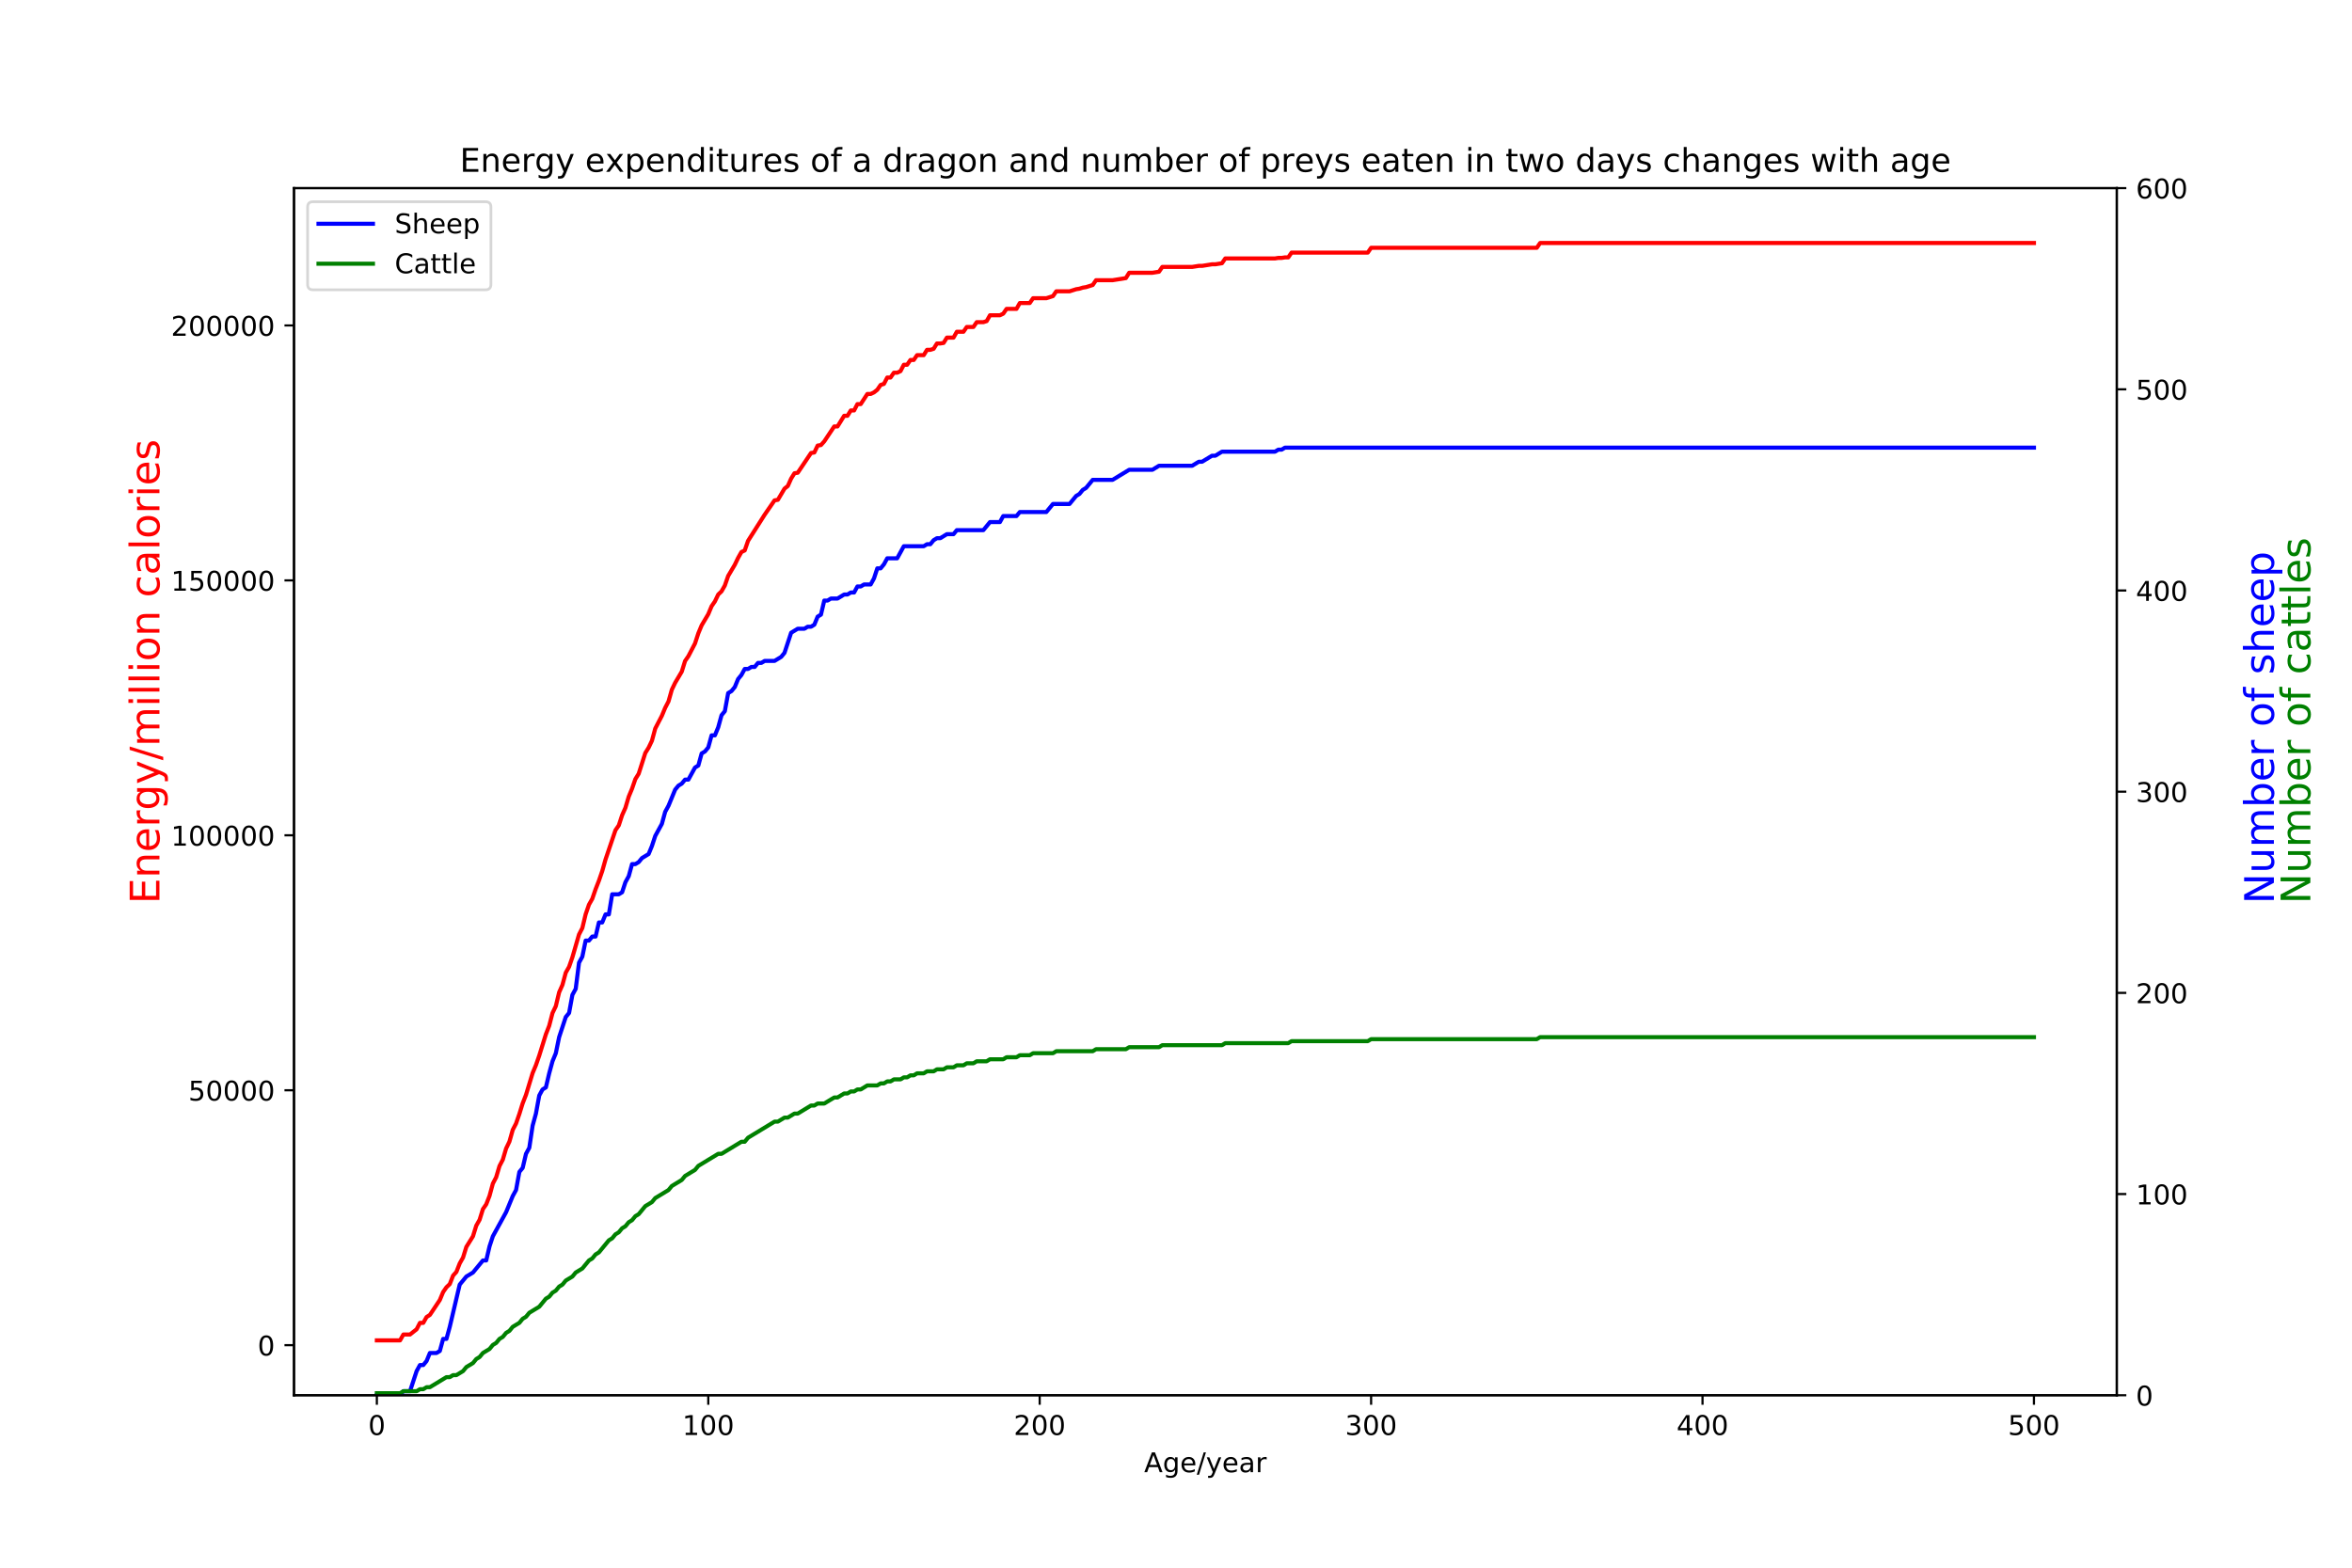 <?xml version="1.0" encoding="utf-8" standalone="no"?>
<!DOCTYPE svg PUBLIC "-//W3C//DTD SVG 1.1//EN"
  "http://www.w3.org/Graphics/SVG/1.1/DTD/svg11.dtd">
<!-- Created with matplotlib (https://matplotlib.org/) -->
<svg height="576pt" version="1.1" viewBox="0 0 864 576" width="864pt" xmlns="http://www.w3.org/2000/svg" xmlns:xlink="http://www.w3.org/1999/xlink">
 <defs>
  <style type="text/css">
*{stroke-linecap:butt;stroke-linejoin:round;}
  </style>
 </defs>
 <g id="figure_1">
  <g id="patch_1">
   <path d="M 0 576 
L 864 576 
L 864 0 
L 0 0 
z
" style="fill:#ffffff;"/>
  </g>
  <g id="axes_1">
   <g id="patch_2">
    <path d="M 108 512.64 
L 777.6 512.64 
L 777.6 69.12 
L 108 69.12 
z
" style="fill:#ffffff;"/>
   </g>
   <g id="matplotlib.axis_1">
    <g id="xtick_1">
     <g id="line2d_1">
      <defs>
       <path d="M 0 0 
L 0 3.5 
" id="md63ea441ed" style="stroke:#000000;stroke-width:0.8;"/>
      </defs>
      <g>
       <use style="stroke:#000000;stroke-width:0.8;" x="138.436" xlink:href="#md63ea441ed" y="512.64"/>
      </g>
     </g>
     <g id="text_1">
      <!-- 0 -->
      <defs>
       <path d="M 31.781 66.406 
Q 24.172 66.406 20.328 58.906 
Q 16.5 51.422 16.5 36.375 
Q 16.5 21.391 20.328 13.891 
Q 24.172 6.391 31.781 6.391 
Q 39.453 6.391 43.281 13.891 
Q 47.125 21.391 47.125 36.375 
Q 47.125 51.422 43.281 58.906 
Q 39.453 66.406 31.781 66.406 
z
M 31.781 74.219 
Q 44.047 74.219 50.516 64.516 
Q 56.984 54.828 56.984 36.375 
Q 56.984 17.969 50.516 8.266 
Q 44.047 -1.422 31.781 -1.422 
Q 19.531 -1.422 13.062 8.266 
Q 6.594 17.969 6.594 36.375 
Q 6.594 54.828 13.062 64.516 
Q 19.531 74.219 31.781 74.219 
z
" id="DejaVuSans-48"/>
      </defs>
      <g transform="translate(135.255 527.238)scale(0.1 -0.1)">
       <use xlink:href="#DejaVuSans-48"/>
      </g>
     </g>
    </g>
    <g id="xtick_2">
     <g id="line2d_2">
      <g>
       <use style="stroke:#000000;stroke-width:0.8;" x="260.182" xlink:href="#md63ea441ed" y="512.64"/>
      </g>
     </g>
     <g id="text_2">
      <!-- 100 -->
      <defs>
       <path d="M 12.406 8.297 
L 28.516 8.297 
L 28.516 63.922 
L 10.984 60.406 
L 10.984 69.391 
L 28.422 72.906 
L 38.281 72.906 
L 38.281 8.297 
L 54.391 8.297 
L 54.391 0 
L 12.406 0 
z
" id="DejaVuSans-49"/>
      </defs>
      <g transform="translate(250.638 527.238)scale(0.1 -0.1)">
       <use xlink:href="#DejaVuSans-49"/>
       <use x="63.623" xlink:href="#DejaVuSans-48"/>
       <use x="127.246" xlink:href="#DejaVuSans-48"/>
      </g>
     </g>
    </g>
    <g id="xtick_3">
     <g id="line2d_3">
      <g>
       <use style="stroke:#000000;stroke-width:0.8;" x="381.927" xlink:href="#md63ea441ed" y="512.64"/>
      </g>
     </g>
     <g id="text_3">
      <!-- 200 -->
      <defs>
       <path d="M 19.188 8.297 
L 53.609 8.297 
L 53.609 0 
L 7.328 0 
L 7.328 8.297 
Q 12.938 14.109 22.625 23.891 
Q 32.328 33.688 34.812 36.531 
Q 39.547 41.844 41.422 45.531 
Q 43.312 49.219 43.312 52.781 
Q 43.312 58.594 39.234 62.25 
Q 35.156 65.922 28.609 65.922 
Q 23.969 65.922 18.812 64.312 
Q 13.672 62.703 7.812 59.422 
L 7.812 69.391 
Q 13.766 71.781 18.938 73 
Q 24.125 74.219 28.422 74.219 
Q 39.75 74.219 46.484 68.547 
Q 53.219 62.891 53.219 53.422 
Q 53.219 48.922 51.531 44.891 
Q 49.859 40.875 45.406 35.406 
Q 44.188 33.984 37.641 27.219 
Q 31.109 20.453 19.188 8.297 
z
" id="DejaVuSans-50"/>
      </defs>
      <g transform="translate(372.384 527.238)scale(0.1 -0.1)">
       <use xlink:href="#DejaVuSans-50"/>
       <use x="63.623" xlink:href="#DejaVuSans-48"/>
       <use x="127.246" xlink:href="#DejaVuSans-48"/>
      </g>
     </g>
    </g>
    <g id="xtick_4">
     <g id="line2d_4">
      <g>
       <use style="stroke:#000000;stroke-width:0.8;" x="503.673" xlink:href="#md63ea441ed" y="512.64"/>
      </g>
     </g>
     <g id="text_4">
      <!-- 300 -->
      <defs>
       <path d="M 40.578 39.312 
Q 47.656 37.797 51.625 33 
Q 55.609 28.219 55.609 21.188 
Q 55.609 10.406 48.188 4.484 
Q 40.766 -1.422 27.094 -1.422 
Q 22.516 -1.422 17.656 -0.516 
Q 12.797 0.391 7.625 2.203 
L 7.625 11.719 
Q 11.719 9.328 16.594 8.109 
Q 21.484 6.891 26.812 6.891 
Q 36.078 6.891 40.938 10.547 
Q 45.797 14.203 45.797 21.188 
Q 45.797 27.641 41.281 31.266 
Q 36.766 34.906 28.719 34.906 
L 20.219 34.906 
L 20.219 43.016 
L 29.109 43.016 
Q 36.375 43.016 40.234 45.922 
Q 44.094 48.828 44.094 54.297 
Q 44.094 59.906 40.109 62.906 
Q 36.141 65.922 28.719 65.922 
Q 24.656 65.922 20.016 65.031 
Q 15.375 64.156 9.812 62.312 
L 9.812 71.094 
Q 15.438 72.656 20.344 73.438 
Q 25.25 74.219 29.594 74.219 
Q 40.828 74.219 47.359 69.109 
Q 53.906 64.016 53.906 55.328 
Q 53.906 49.266 50.438 45.094 
Q 46.969 40.922 40.578 39.312 
z
" id="DejaVuSans-51"/>
      </defs>
      <g transform="translate(494.129 527.238)scale(0.1 -0.1)">
       <use xlink:href="#DejaVuSans-51"/>
       <use x="63.623" xlink:href="#DejaVuSans-48"/>
       <use x="127.246" xlink:href="#DejaVuSans-48"/>
      </g>
     </g>
    </g>
    <g id="xtick_5">
     <g id="line2d_5">
      <g>
       <use style="stroke:#000000;stroke-width:0.8;" x="625.418" xlink:href="#md63ea441ed" y="512.64"/>
      </g>
     </g>
     <g id="text_5">
      <!-- 400 -->
      <defs>
       <path d="M 37.797 64.312 
L 12.891 25.391 
L 37.797 25.391 
z
M 35.203 72.906 
L 47.609 72.906 
L 47.609 25.391 
L 58.016 25.391 
L 58.016 17.188 
L 47.609 17.188 
L 47.609 0 
L 37.797 0 
L 37.797 17.188 
L 4.891 17.188 
L 4.891 26.703 
z
" id="DejaVuSans-52"/>
      </defs>
      <g transform="translate(615.874 527.238)scale(0.1 -0.1)">
       <use xlink:href="#DejaVuSans-52"/>
       <use x="63.623" xlink:href="#DejaVuSans-48"/>
       <use x="127.246" xlink:href="#DejaVuSans-48"/>
      </g>
     </g>
    </g>
    <g id="xtick_6">
     <g id="line2d_6">
      <g>
       <use style="stroke:#000000;stroke-width:0.8;" x="747.164" xlink:href="#md63ea441ed" y="512.64"/>
      </g>
     </g>
     <g id="text_6">
      <!-- 500 -->
      <defs>
       <path d="M 10.797 72.906 
L 49.516 72.906 
L 49.516 64.594 
L 19.828 64.594 
L 19.828 46.734 
Q 21.969 47.469 24.109 47.828 
Q 26.266 48.188 28.422 48.188 
Q 40.625 48.188 47.75 41.5 
Q 54.891 34.812 54.891 23.391 
Q 54.891 11.625 47.562 5.094 
Q 40.234 -1.422 26.906 -1.422 
Q 22.312 -1.422 17.547 -0.641 
Q 12.797 0.141 7.719 1.703 
L 7.719 11.625 
Q 12.109 9.234 16.797 8.062 
Q 21.484 6.891 26.703 6.891 
Q 35.156 6.891 40.078 11.328 
Q 45.016 15.766 45.016 23.391 
Q 45.016 31 40.078 35.438 
Q 35.156 39.891 26.703 39.891 
Q 22.75 39.891 18.812 39.016 
Q 14.891 38.141 10.797 36.281 
z
" id="DejaVuSans-53"/>
      </defs>
      <g transform="translate(737.62 527.238)scale(0.1 -0.1)">
       <use xlink:href="#DejaVuSans-53"/>
       <use x="63.623" xlink:href="#DejaVuSans-48"/>
       <use x="127.246" xlink:href="#DejaVuSans-48"/>
      </g>
     </g>
    </g>
    <g id="text_7">
     <!-- Age/year -->
     <defs>
      <path d="M 34.188 63.188 
L 20.797 26.906 
L 47.609 26.906 
z
M 28.609 72.906 
L 39.797 72.906 
L 67.578 0 
L 57.328 0 
L 50.688 18.703 
L 17.828 18.703 
L 11.188 0 
L 0.781 0 
z
" id="DejaVuSans-65"/>
      <path d="M 45.406 27.984 
Q 45.406 37.75 41.375 43.109 
Q 37.359 48.484 30.078 48.484 
Q 22.859 48.484 18.828 43.109 
Q 14.797 37.75 14.797 27.984 
Q 14.797 18.266 18.828 12.891 
Q 22.859 7.516 30.078 7.516 
Q 37.359 7.516 41.375 12.891 
Q 45.406 18.266 45.406 27.984 
z
M 54.391 6.781 
Q 54.391 -7.172 48.188 -13.984 
Q 42 -20.797 29.203 -20.797 
Q 24.469 -20.797 20.266 -20.094 
Q 16.062 -19.391 12.109 -17.922 
L 12.109 -9.188 
Q 16.062 -11.328 19.922 -12.344 
Q 23.781 -13.375 27.781 -13.375 
Q 36.625 -13.375 41.016 -8.766 
Q 45.406 -4.156 45.406 5.172 
L 45.406 9.625 
Q 42.625 4.781 38.281 2.391 
Q 33.938 0 27.875 0 
Q 17.828 0 11.672 7.656 
Q 5.516 15.328 5.516 27.984 
Q 5.516 40.672 11.672 48.328 
Q 17.828 56 27.875 56 
Q 33.938 56 38.281 53.609 
Q 42.625 51.219 45.406 46.391 
L 45.406 54.688 
L 54.391 54.688 
z
" id="DejaVuSans-103"/>
      <path d="M 56.203 29.594 
L 56.203 25.203 
L 14.891 25.203 
Q 15.484 15.922 20.484 11.062 
Q 25.484 6.203 34.422 6.203 
Q 39.594 6.203 44.453 7.469 
Q 49.312 8.734 54.109 11.281 
L 54.109 2.781 
Q 49.266 0.734 44.188 -0.344 
Q 39.109 -1.422 33.891 -1.422 
Q 20.797 -1.422 13.156 6.188 
Q 5.516 13.812 5.516 26.812 
Q 5.516 40.234 12.766 48.109 
Q 20.016 56 32.328 56 
Q 43.359 56 49.781 48.891 
Q 56.203 41.797 56.203 29.594 
z
M 47.219 32.234 
Q 47.125 39.594 43.094 43.984 
Q 39.062 48.391 32.422 48.391 
Q 24.906 48.391 20.391 44.141 
Q 15.875 39.891 15.188 32.172 
z
" id="DejaVuSans-101"/>
      <path d="M 25.391 72.906 
L 33.688 72.906 
L 8.297 -9.281 
L 0 -9.281 
z
" id="DejaVuSans-47"/>
      <path d="M 32.172 -5.078 
Q 28.375 -14.844 24.75 -17.812 
Q 21.141 -20.797 15.094 -20.797 
L 7.906 -20.797 
L 7.906 -13.281 
L 13.188 -13.281 
Q 16.891 -13.281 18.938 -11.516 
Q 21 -9.766 23.484 -3.219 
L 25.094 0.875 
L 2.984 54.688 
L 12.5 54.688 
L 29.594 11.922 
L 46.688 54.688 
L 56.203 54.688 
z
" id="DejaVuSans-121"/>
      <path d="M 34.281 27.484 
Q 23.391 27.484 19.188 25 
Q 14.984 22.516 14.984 16.5 
Q 14.984 11.719 18.141 8.906 
Q 21.297 6.109 26.703 6.109 
Q 34.188 6.109 38.703 11.406 
Q 43.219 16.703 43.219 25.484 
L 43.219 27.484 
z
M 52.203 31.203 
L 52.203 0 
L 43.219 0 
L 43.219 8.297 
Q 40.141 3.328 35.547 0.953 
Q 30.953 -1.422 24.312 -1.422 
Q 15.922 -1.422 10.953 3.297 
Q 6 8.016 6 15.922 
Q 6 25.141 12.172 29.828 
Q 18.359 34.516 30.609 34.516 
L 43.219 34.516 
L 43.219 35.406 
Q 43.219 41.609 39.141 45 
Q 35.062 48.391 27.688 48.391 
Q 23 48.391 18.547 47.266 
Q 14.109 46.141 10.016 43.891 
L 10.016 52.203 
Q 14.938 54.109 19.578 55.047 
Q 24.219 56 28.609 56 
Q 40.484 56 46.344 49.844 
Q 52.203 43.703 52.203 31.203 
z
" id="DejaVuSans-97"/>
      <path d="M 41.109 46.297 
Q 39.594 47.172 37.812 47.578 
Q 36.031 48 33.891 48 
Q 26.266 48 22.188 43.047 
Q 18.109 38.094 18.109 28.812 
L 18.109 0 
L 9.078 0 
L 9.078 54.688 
L 18.109 54.688 
L 18.109 46.188 
Q 20.953 51.172 25.484 53.578 
Q 30.031 56 36.531 56 
Q 37.453 56 38.578 55.875 
Q 39.703 55.766 41.062 55.516 
z
" id="DejaVuSans-114"/>
     </defs>
     <g transform="translate(420.289 540.917)scale(0.1 -0.1)">
      <use xlink:href="#DejaVuSans-65"/>
      <use x="68.408" xlink:href="#DejaVuSans-103"/>
      <use x="131.885" xlink:href="#DejaVuSans-101"/>
      <use x="193.408" xlink:href="#DejaVuSans-47"/>
      <use x="227.1" xlink:href="#DejaVuSans-121"/>
      <use x="286.279" xlink:href="#DejaVuSans-101"/>
      <use x="347.803" xlink:href="#DejaVuSans-97"/>
      <use x="409.082" xlink:href="#DejaVuSans-114"/>
     </g>
    </g>
   </g>
   <g id="matplotlib.axis_2">
    <g id="ytick_1">
     <g id="line2d_7">
      <defs>
       <path d="M 0 0 
L -3.5 0 
" id="m6153327f34" style="stroke:#000000;stroke-width:0.8;"/>
      </defs>
      <g>
       <use style="stroke:#000000;stroke-width:0.8;" x="108" xlink:href="#m6153327f34" y="494.243"/>
      </g>
     </g>
     <g id="text_8">
      <!-- 0 -->
      <g transform="translate(94.638 498.042)scale(0.1 -0.1)">
       <use xlink:href="#DejaVuSans-48"/>
      </g>
     </g>
    </g>
    <g id="ytick_2">
     <g id="line2d_8">
      <g>
       <use style="stroke:#000000;stroke-width:0.8;" x="108" xlink:href="#m6153327f34" y="400.577"/>
      </g>
     </g>
     <g id="text_9">
      <!-- 50000 -->
      <g transform="translate(69.188 404.376)scale(0.1 -0.1)">
       <use xlink:href="#DejaVuSans-53"/>
       <use x="63.623" xlink:href="#DejaVuSans-48"/>
       <use x="127.246" xlink:href="#DejaVuSans-48"/>
       <use x="190.869" xlink:href="#DejaVuSans-48"/>
       <use x="254.492" xlink:href="#DejaVuSans-48"/>
      </g>
     </g>
    </g>
    <g id="ytick_3">
     <g id="line2d_9">
      <g>
       <use style="stroke:#000000;stroke-width:0.8;" x="108" xlink:href="#m6153327f34" y="306.911"/>
      </g>
     </g>
     <g id="text_10">
      <!-- 100000 -->
      <g transform="translate(62.825 310.71)scale(0.1 -0.1)">
       <use xlink:href="#DejaVuSans-49"/>
       <use x="63.623" xlink:href="#DejaVuSans-48"/>
       <use x="127.246" xlink:href="#DejaVuSans-48"/>
       <use x="190.869" xlink:href="#DejaVuSans-48"/>
       <use x="254.492" xlink:href="#DejaVuSans-48"/>
       <use x="318.115" xlink:href="#DejaVuSans-48"/>
      </g>
     </g>
    </g>
    <g id="ytick_4">
     <g id="line2d_10">
      <g>
       <use style="stroke:#000000;stroke-width:0.8;" x="108" xlink:href="#m6153327f34" y="213.244"/>
      </g>
     </g>
     <g id="text_11">
      <!-- 150000 -->
      <g transform="translate(62.825 217.043)scale(0.1 -0.1)">
       <use xlink:href="#DejaVuSans-49"/>
       <use x="63.623" xlink:href="#DejaVuSans-53"/>
       <use x="127.246" xlink:href="#DejaVuSans-48"/>
       <use x="190.869" xlink:href="#DejaVuSans-48"/>
       <use x="254.492" xlink:href="#DejaVuSans-48"/>
       <use x="318.115" xlink:href="#DejaVuSans-48"/>
      </g>
     </g>
    </g>
    <g id="ytick_5">
     <g id="line2d_11">
      <g>
       <use style="stroke:#000000;stroke-width:0.8;" x="108" xlink:href="#m6153327f34" y="119.578"/>
      </g>
     </g>
     <g id="text_12">
      <!-- 200000 -->
      <g transform="translate(62.825 123.377)scale(0.1 -0.1)">
       <use xlink:href="#DejaVuSans-50"/>
       <use x="63.623" xlink:href="#DejaVuSans-48"/>
       <use x="127.246" xlink:href="#DejaVuSans-48"/>
       <use x="190.869" xlink:href="#DejaVuSans-48"/>
       <use x="254.492" xlink:href="#DejaVuSans-48"/>
       <use x="318.115" xlink:href="#DejaVuSans-48"/>
      </g>
     </g>
    </g>
   </g>
   <g id="line2d_12">
    <path clip-path="url(#pe389d6cdb8)" d="M 138.436 492.48 
L 146.959 492.48 
L 148.176 490.33 
L 150.611 490.33 
L 153.046 488.396 
L 154.263 486.052 
L 155.481 486.052 
L 156.698 483.902 
L 157.916 483.128 
L 161.568 477.645 
L 162.785 474.721 
L 164.003 472.958 
L 165.22 471.798 
L 166.438 468.68 
L 167.655 467.326 
L 168.873 464.209 
L 170.09 462.059 
L 171.308 458.146 
L 173.743 454.232 
L 174.96 450.319 
L 176.177 448.169 
L 177.395 444.255 
L 178.612 442.492 
L 179.83 439.375 
L 181.047 434.881 
L 182.265 432.538 
L 183.482 428.431 
L 184.7 426.087 
L 185.917 421.981 
L 187.135 419.444 
L 188.352 415.143 
L 189.569 412.8 
L 190.787 409.296 
L 192.004 405.382 
L 193.222 402.265 
L 195.657 394.268 
L 196.874 391.344 
L 198.092 387.84 
L 200.527 380.013 
L 201.744 376.896 
L 202.961 372.209 
L 204.179 369.672 
L 205.396 364.598 
L 206.614 361.867 
L 207.831 357.374 
L 209.049 355.224 
L 210.266 351.72 
L 212.701 343.335 
L 213.919 340.992 
L 215.136 335.918 
L 216.353 332.391 
L 217.571 330.241 
L 218.788 326.714 
L 220.006 323.597 
L 221.223 320.071 
L 222.441 315.77 
L 226.093 305.02 
L 227.311 303.257 
L 228.528 299.537 
L 229.745 296.806 
L 230.963 292.699 
L 232.18 289.776 
L 233.398 286.249 
L 234.615 284.292 
L 237.05 276.659 
L 238.268 274.702 
L 239.485 272.165 
L 240.703 267.672 
L 243.137 262.985 
L 244.355 260.061 
L 245.572 257.717 
L 246.79 253.417 
L 248.007 250.88 
L 250.442 246.773 
L 251.66 242.86 
L 252.877 241.097 
L 255.312 236.41 
L 256.529 232.69 
L 257.747 229.766 
L 260.182 225.659 
L 261.399 222.735 
L 262.617 220.972 
L 263.834 218.435 
L 265.052 217.275 
L 266.269 215.125 
L 267.487 211.62 
L 269.921 207.514 
L 271.139 204.977 
L 272.356 202.827 
L 273.574 202.246 
L 274.791 198.72 
L 280.879 189.13 
L 284.531 183.84 
L 285.748 183.647 
L 288.183 179.54 
L 289.401 178.573 
L 290.618 175.842 
L 291.836 173.886 
L 293.053 173.692 
L 297.923 166.446 
L 299.14 166.252 
L 300.358 163.715 
L 301.575 163.522 
L 302.793 162.168 
L 306.445 156.685 
L 307.663 156.685 
L 310.097 152.771 
L 311.315 152.771 
L 312.532 150.815 
L 313.75 150.815 
L 314.967 148.471 
L 316.185 148.471 
L 318.62 144.751 
L 319.837 144.751 
L 321.055 144.171 
L 322.272 143.204 
L 323.489 141.44 
L 324.707 141.054 
L 325.924 138.71 
L 327.142 138.71 
L 328.359 136.947 
L 329.577 136.947 
L 330.794 136.367 
L 332.012 134.023 
L 333.229 134.023 
L 334.447 132.26 
L 335.664 132.26 
L 336.881 130.496 
L 339.316 130.496 
L 340.534 128.54 
L 341.751 128.54 
L 342.969 128.153 
L 344.186 126.196 
L 345.404 126.196 
L 346.621 126.003 
L 347.839 124.046 
L 350.273 124.046 
L 351.491 121.896 
L 353.926 121.896 
L 355.143 120.133 
L 357.578 120.133 
L 358.796 118.369 
L 361.231 118.369 
L 362.448 117.983 
L 363.665 115.833 
L 367.318 115.833 
L 368.535 115.252 
L 369.753 113.489 
L 373.405 113.489 
L 374.623 111.339 
L 378.275 111.339 
L 379.492 109.576 
L 384.362 109.576 
L 386.797 108.802 
L 388.015 107.039 
L 392.884 107.039 
L 395.319 106.265 
L 396.537 106.072 
L 397.754 105.685 
L 398.972 105.491 
L 401.407 104.718 
L 402.624 102.954 
L 408.711 102.954 
L 413.581 102.181 
L 414.799 100.224 
L 423.321 100.224 
L 425.756 99.837 
L 426.973 98.074 
L 437.93 98.074 
L 440.365 97.687 
L 441.583 97.687 
L 445.235 97.107 
L 446.452 97.107 
L 448.887 96.72 
L 450.105 94.957 
L 468.367 94.957 
L 469.584 94.763 
L 470.801 94.763 
L 472.019 94.57 
L 473.236 94.57 
L 474.454 92.807 
L 502.455 92.807 
L 503.673 91.043 
L 564.545 91.043 
L 565.763 89.28 
L 747.164 89.28 
L 747.164 89.28 
" style="fill:none;stroke:#ff0000;stroke-linecap:square;stroke-width:1.5;"/>
   </g>
   <g id="patch_3">
    <path d="M 108 512.64 
L 108 69.12 
" style="fill:none;stroke:#000000;stroke-linecap:square;stroke-linejoin:miter;stroke-width:0.8;"/>
   </g>
   <g id="patch_4">
    <path d="M 777.6 512.64 
L 777.6 69.12 
" style="fill:none;stroke:#000000;stroke-linecap:square;stroke-linejoin:miter;stroke-width:0.8;"/>
   </g>
   <g id="patch_5">
    <path d="M 108 512.64 
L 777.6 512.64 
" style="fill:none;stroke:#000000;stroke-linecap:square;stroke-linejoin:miter;stroke-width:0.8;"/>
   </g>
   <g id="patch_6">
    <path d="M 108 69.12 
L 777.6 69.12 
" style="fill:none;stroke:#000000;stroke-linecap:square;stroke-linejoin:miter;stroke-width:0.8;"/>
   </g>
   <g id="text_13">
    <!-- Energy expenditures of a dragon and number of preys eaten in two days changes with age -->
    <defs>
     <path d="M 9.812 72.906 
L 55.906 72.906 
L 55.906 64.594 
L 19.672 64.594 
L 19.672 43.016 
L 54.391 43.016 
L 54.391 34.719 
L 19.672 34.719 
L 19.672 8.297 
L 56.781 8.297 
L 56.781 0 
L 9.812 0 
z
" id="DejaVuSans-69"/>
     <path d="M 54.891 33.016 
L 54.891 0 
L 45.906 0 
L 45.906 32.719 
Q 45.906 40.484 42.875 44.328 
Q 39.844 48.188 33.797 48.188 
Q 26.516 48.188 22.312 43.547 
Q 18.109 38.922 18.109 30.906 
L 18.109 0 
L 9.078 0 
L 9.078 54.688 
L 18.109 54.688 
L 18.109 46.188 
Q 21.344 51.125 25.703 53.562 
Q 30.078 56 35.797 56 
Q 45.219 56 50.047 50.172 
Q 54.891 44.344 54.891 33.016 
z
" id="DejaVuSans-110"/>
     <path id="DejaVuSans-32"/>
     <path d="M 54.891 54.688 
L 35.109 28.078 
L 55.906 0 
L 45.312 0 
L 29.391 21.484 
L 13.484 0 
L 2.875 0 
L 24.125 28.609 
L 4.688 54.688 
L 15.281 54.688 
L 29.781 35.203 
L 44.281 54.688 
z
" id="DejaVuSans-120"/>
     <path d="M 18.109 8.203 
L 18.109 -20.797 
L 9.078 -20.797 
L 9.078 54.688 
L 18.109 54.688 
L 18.109 46.391 
Q 20.953 51.266 25.266 53.625 
Q 29.594 56 35.594 56 
Q 45.562 56 51.781 48.094 
Q 58.016 40.188 58.016 27.297 
Q 58.016 14.406 51.781 6.484 
Q 45.562 -1.422 35.594 -1.422 
Q 29.594 -1.422 25.266 0.953 
Q 20.953 3.328 18.109 8.203 
z
M 48.688 27.297 
Q 48.688 37.203 44.609 42.844 
Q 40.531 48.484 33.406 48.484 
Q 26.266 48.484 22.188 42.844 
Q 18.109 37.203 18.109 27.297 
Q 18.109 17.391 22.188 11.75 
Q 26.266 6.109 33.406 6.109 
Q 40.531 6.109 44.609 11.75 
Q 48.688 17.391 48.688 27.297 
z
" id="DejaVuSans-112"/>
     <path d="M 45.406 46.391 
L 45.406 75.984 
L 54.391 75.984 
L 54.391 0 
L 45.406 0 
L 45.406 8.203 
Q 42.578 3.328 38.25 0.953 
Q 33.938 -1.422 27.875 -1.422 
Q 17.969 -1.422 11.734 6.484 
Q 5.516 14.406 5.516 27.297 
Q 5.516 40.188 11.734 48.094 
Q 17.969 56 27.875 56 
Q 33.938 56 38.25 53.625 
Q 42.578 51.266 45.406 46.391 
z
M 14.797 27.297 
Q 14.797 17.391 18.875 11.75 
Q 22.953 6.109 30.078 6.109 
Q 37.203 6.109 41.297 11.75 
Q 45.406 17.391 45.406 27.297 
Q 45.406 37.203 41.297 42.844 
Q 37.203 48.484 30.078 48.484 
Q 22.953 48.484 18.875 42.844 
Q 14.797 37.203 14.797 27.297 
z
" id="DejaVuSans-100"/>
     <path d="M 9.422 54.688 
L 18.406 54.688 
L 18.406 0 
L 9.422 0 
z
M 9.422 75.984 
L 18.406 75.984 
L 18.406 64.594 
L 9.422 64.594 
z
" id="DejaVuSans-105"/>
     <path d="M 18.312 70.219 
L 18.312 54.688 
L 36.812 54.688 
L 36.812 47.703 
L 18.312 47.703 
L 18.312 18.016 
Q 18.312 11.328 20.141 9.422 
Q 21.969 7.516 27.594 7.516 
L 36.812 7.516 
L 36.812 0 
L 27.594 0 
Q 17.188 0 13.234 3.875 
Q 9.281 7.766 9.281 18.016 
L 9.281 47.703 
L 2.688 47.703 
L 2.688 54.688 
L 9.281 54.688 
L 9.281 70.219 
z
" id="DejaVuSans-116"/>
     <path d="M 8.5 21.578 
L 8.5 54.688 
L 17.484 54.688 
L 17.484 21.922 
Q 17.484 14.156 20.5 10.266 
Q 23.531 6.391 29.594 6.391 
Q 36.859 6.391 41.078 11.031 
Q 45.312 15.672 45.312 23.688 
L 45.312 54.688 
L 54.297 54.688 
L 54.297 0 
L 45.312 0 
L 45.312 8.406 
Q 42.047 3.422 37.719 1 
Q 33.406 -1.422 27.688 -1.422 
Q 18.266 -1.422 13.375 4.438 
Q 8.5 10.297 8.5 21.578 
z
M 31.109 56 
z
" id="DejaVuSans-117"/>
     <path d="M 44.281 53.078 
L 44.281 44.578 
Q 40.484 46.531 36.375 47.5 
Q 32.281 48.484 27.875 48.484 
Q 21.188 48.484 17.844 46.438 
Q 14.5 44.391 14.5 40.281 
Q 14.5 37.156 16.891 35.375 
Q 19.281 33.594 26.516 31.984 
L 29.594 31.297 
Q 39.156 29.25 43.188 25.516 
Q 47.219 21.781 47.219 15.094 
Q 47.219 7.469 41.188 3.016 
Q 35.156 -1.422 24.609 -1.422 
Q 20.219 -1.422 15.453 -0.562 
Q 10.688 0.297 5.422 2 
L 5.422 11.281 
Q 10.406 8.688 15.234 7.391 
Q 20.062 6.109 24.812 6.109 
Q 31.156 6.109 34.562 8.281 
Q 37.984 10.453 37.984 14.406 
Q 37.984 18.062 35.516 20.016 
Q 33.062 21.969 24.703 23.781 
L 21.578 24.516 
Q 13.234 26.266 9.516 29.906 
Q 5.812 33.547 5.812 39.891 
Q 5.812 47.609 11.281 51.797 
Q 16.75 56 26.812 56 
Q 31.781 56 36.172 55.266 
Q 40.578 54.547 44.281 53.078 
z
" id="DejaVuSans-115"/>
     <path d="M 30.609 48.391 
Q 23.391 48.391 19.188 42.75 
Q 14.984 37.109 14.984 27.297 
Q 14.984 17.484 19.156 11.844 
Q 23.344 6.203 30.609 6.203 
Q 37.797 6.203 41.984 11.859 
Q 46.188 17.531 46.188 27.297 
Q 46.188 37.016 41.984 42.703 
Q 37.797 48.391 30.609 48.391 
z
M 30.609 56 
Q 42.328 56 49.016 48.375 
Q 55.719 40.766 55.719 27.297 
Q 55.719 13.875 49.016 6.219 
Q 42.328 -1.422 30.609 -1.422 
Q 18.844 -1.422 12.172 6.219 
Q 5.516 13.875 5.516 27.297 
Q 5.516 40.766 12.172 48.375 
Q 18.844 56 30.609 56 
z
" id="DejaVuSans-111"/>
     <path d="M 37.109 75.984 
L 37.109 68.5 
L 28.516 68.5 
Q 23.688 68.5 21.797 66.547 
Q 19.922 64.594 19.922 59.516 
L 19.922 54.688 
L 34.719 54.688 
L 34.719 47.703 
L 19.922 47.703 
L 19.922 0 
L 10.891 0 
L 10.891 47.703 
L 2.297 47.703 
L 2.297 54.688 
L 10.891 54.688 
L 10.891 58.5 
Q 10.891 67.625 15.141 71.797 
Q 19.391 75.984 28.609 75.984 
z
" id="DejaVuSans-102"/>
     <path d="M 52 44.188 
Q 55.375 50.25 60.062 53.125 
Q 64.75 56 71.094 56 
Q 79.641 56 84.281 50.016 
Q 88.922 44.047 88.922 33.016 
L 88.922 0 
L 79.891 0 
L 79.891 32.719 
Q 79.891 40.578 77.094 44.375 
Q 74.312 48.188 68.609 48.188 
Q 61.625 48.188 57.562 43.547 
Q 53.516 38.922 53.516 30.906 
L 53.516 0 
L 44.484 0 
L 44.484 32.719 
Q 44.484 40.625 41.703 44.406 
Q 38.922 48.188 33.109 48.188 
Q 26.219 48.188 22.156 43.531 
Q 18.109 38.875 18.109 30.906 
L 18.109 0 
L 9.078 0 
L 9.078 54.688 
L 18.109 54.688 
L 18.109 46.188 
Q 21.188 51.219 25.484 53.609 
Q 29.781 56 35.688 56 
Q 41.656 56 45.828 52.969 
Q 50 49.953 52 44.188 
z
" id="DejaVuSans-109"/>
     <path d="M 48.688 27.297 
Q 48.688 37.203 44.609 42.844 
Q 40.531 48.484 33.406 48.484 
Q 26.266 48.484 22.188 42.844 
Q 18.109 37.203 18.109 27.297 
Q 18.109 17.391 22.188 11.75 
Q 26.266 6.109 33.406 6.109 
Q 40.531 6.109 44.609 11.75 
Q 48.688 17.391 48.688 27.297 
z
M 18.109 46.391 
Q 20.953 51.266 25.266 53.625 
Q 29.594 56 35.594 56 
Q 45.562 56 51.781 48.094 
Q 58.016 40.188 58.016 27.297 
Q 58.016 14.406 51.781 6.484 
Q 45.562 -1.422 35.594 -1.422 
Q 29.594 -1.422 25.266 0.953 
Q 20.953 3.328 18.109 8.203 
L 18.109 0 
L 9.078 0 
L 9.078 75.984 
L 18.109 75.984 
z
" id="DejaVuSans-98"/>
     <path d="M 4.203 54.688 
L 13.188 54.688 
L 24.422 12.016 
L 35.594 54.688 
L 46.188 54.688 
L 57.422 12.016 
L 68.609 54.688 
L 77.594 54.688 
L 63.281 0 
L 52.688 0 
L 40.922 44.828 
L 29.109 0 
L 18.5 0 
z
" id="DejaVuSans-119"/>
     <path d="M 48.781 52.594 
L 48.781 44.188 
Q 44.969 46.297 41.141 47.344 
Q 37.312 48.391 33.406 48.391 
Q 24.656 48.391 19.812 42.844 
Q 14.984 37.312 14.984 27.297 
Q 14.984 17.281 19.812 11.734 
Q 24.656 6.203 33.406 6.203 
Q 37.312 6.203 41.141 7.25 
Q 44.969 8.297 48.781 10.406 
L 48.781 2.094 
Q 45.016 0.344 40.984 -0.531 
Q 36.969 -1.422 32.422 -1.422 
Q 20.062 -1.422 12.781 6.344 
Q 5.516 14.109 5.516 27.297 
Q 5.516 40.672 12.859 48.328 
Q 20.219 56 33.016 56 
Q 37.156 56 41.109 55.141 
Q 45.062 54.297 48.781 52.594 
z
" id="DejaVuSans-99"/>
     <path d="M 54.891 33.016 
L 54.891 0 
L 45.906 0 
L 45.906 32.719 
Q 45.906 40.484 42.875 44.328 
Q 39.844 48.188 33.797 48.188 
Q 26.516 48.188 22.312 43.547 
Q 18.109 38.922 18.109 30.906 
L 18.109 0 
L 9.078 0 
L 9.078 75.984 
L 18.109 75.984 
L 18.109 46.188 
Q 21.344 51.125 25.703 53.562 
Q 30.078 56 35.797 56 
Q 45.219 56 50.047 50.172 
Q 54.891 44.344 54.891 33.016 
z
" id="DejaVuSans-104"/>
    </defs>
    <g transform="translate(168.908 63.12)scale(0.12 -0.12)">
     <use xlink:href="#DejaVuSans-69"/>
     <use x="63.184" xlink:href="#DejaVuSans-110"/>
     <use x="126.562" xlink:href="#DejaVuSans-101"/>
     <use x="188.086" xlink:href="#DejaVuSans-114"/>
     <use x="229.184" xlink:href="#DejaVuSans-103"/>
     <use x="292.66" xlink:href="#DejaVuSans-121"/>
     <use x="351.84" xlink:href="#DejaVuSans-32"/>
     <use x="383.627" xlink:href="#DejaVuSans-101"/>
     <use x="445.135" xlink:href="#DejaVuSans-120"/>
     <use x="504.314" xlink:href="#DejaVuSans-112"/>
     <use x="567.791" xlink:href="#DejaVuSans-101"/>
     <use x="629.314" xlink:href="#DejaVuSans-110"/>
     <use x="692.693" xlink:href="#DejaVuSans-100"/>
     <use x="756.17" xlink:href="#DejaVuSans-105"/>
     <use x="783.953" xlink:href="#DejaVuSans-116"/>
     <use x="823.162" xlink:href="#DejaVuSans-117"/>
     <use x="886.541" xlink:href="#DejaVuSans-114"/>
     <use x="927.623" xlink:href="#DejaVuSans-101"/>
     <use x="989.146" xlink:href="#DejaVuSans-115"/>
     <use x="1041.246" xlink:href="#DejaVuSans-32"/>
     <use x="1073.033" xlink:href="#DejaVuSans-111"/>
     <use x="1134.215" xlink:href="#DejaVuSans-102"/>
     <use x="1169.42" xlink:href="#DejaVuSans-32"/>
     <use x="1201.207" xlink:href="#DejaVuSans-97"/>
     <use x="1262.486" xlink:href="#DejaVuSans-32"/>
     <use x="1294.273" xlink:href="#DejaVuSans-100"/>
     <use x="1357.75" xlink:href="#DejaVuSans-114"/>
     <use x="1398.863" xlink:href="#DejaVuSans-97"/>
     <use x="1460.143" xlink:href="#DejaVuSans-103"/>
     <use x="1523.619" xlink:href="#DejaVuSans-111"/>
     <use x="1584.801" xlink:href="#DejaVuSans-110"/>
     <use x="1648.18" xlink:href="#DejaVuSans-32"/>
     <use x="1679.967" xlink:href="#DejaVuSans-97"/>
     <use x="1741.246" xlink:href="#DejaVuSans-110"/>
     <use x="1804.625" xlink:href="#DejaVuSans-100"/>
     <use x="1868.102" xlink:href="#DejaVuSans-32"/>
     <use x="1899.889" xlink:href="#DejaVuSans-110"/>
     <use x="1963.268" xlink:href="#DejaVuSans-117"/>
     <use x="2026.646" xlink:href="#DejaVuSans-109"/>
     <use x="2124.059" xlink:href="#DejaVuSans-98"/>
     <use x="2187.535" xlink:href="#DejaVuSans-101"/>
     <use x="2249.059" xlink:href="#DejaVuSans-114"/>
     <use x="2290.172" xlink:href="#DejaVuSans-32"/>
     <use x="2321.959" xlink:href="#DejaVuSans-111"/>
     <use x="2383.141" xlink:href="#DejaVuSans-102"/>
     <use x="2418.346" xlink:href="#DejaVuSans-32"/>
     <use x="2450.133" xlink:href="#DejaVuSans-112"/>
     <use x="2513.609" xlink:href="#DejaVuSans-114"/>
     <use x="2554.691" xlink:href="#DejaVuSans-101"/>
     <use x="2616.215" xlink:href="#DejaVuSans-121"/>
     <use x="2675.395" xlink:href="#DejaVuSans-115"/>
     <use x="2727.494" xlink:href="#DejaVuSans-32"/>
     <use x="2759.281" xlink:href="#DejaVuSans-101"/>
     <use x="2820.805" xlink:href="#DejaVuSans-97"/>
     <use x="2882.084" xlink:href="#DejaVuSans-116"/>
     <use x="2921.293" xlink:href="#DejaVuSans-101"/>
     <use x="2982.816" xlink:href="#DejaVuSans-110"/>
     <use x="3046.195" xlink:href="#DejaVuSans-32"/>
     <use x="3077.982" xlink:href="#DejaVuSans-105"/>
     <use x="3105.766" xlink:href="#DejaVuSans-110"/>
     <use x="3169.145" xlink:href="#DejaVuSans-32"/>
     <use x="3200.932" xlink:href="#DejaVuSans-116"/>
     <use x="3240.141" xlink:href="#DejaVuSans-119"/>
     <use x="3321.928" xlink:href="#DejaVuSans-111"/>
     <use x="3383.109" xlink:href="#DejaVuSans-32"/>
     <use x="3414.896" xlink:href="#DejaVuSans-100"/>
     <use x="3478.373" xlink:href="#DejaVuSans-97"/>
     <use x="3539.652" xlink:href="#DejaVuSans-121"/>
     <use x="3598.832" xlink:href="#DejaVuSans-115"/>
     <use x="3650.932" xlink:href="#DejaVuSans-32"/>
     <use x="3682.719" xlink:href="#DejaVuSans-99"/>
     <use x="3737.699" xlink:href="#DejaVuSans-104"/>
     <use x="3801.078" xlink:href="#DejaVuSans-97"/>
     <use x="3862.357" xlink:href="#DejaVuSans-110"/>
     <use x="3925.736" xlink:href="#DejaVuSans-103"/>
     <use x="3989.213" xlink:href="#DejaVuSans-101"/>
     <use x="4050.736" xlink:href="#DejaVuSans-115"/>
     <use x="4102.836" xlink:href="#DejaVuSans-32"/>
     <use x="4134.623" xlink:href="#DejaVuSans-119"/>
     <use x="4216.41" xlink:href="#DejaVuSans-105"/>
     <use x="4244.193" xlink:href="#DejaVuSans-116"/>
     <use x="4283.402" xlink:href="#DejaVuSans-104"/>
     <use x="4346.781" xlink:href="#DejaVuSans-32"/>
     <use x="4378.568" xlink:href="#DejaVuSans-97"/>
     <use x="4439.848" xlink:href="#DejaVuSans-103"/>
     <use x="4503.324" xlink:href="#DejaVuSans-101"/>
    </g>
   </g>
   <g id="text_14">
    <!-- Energy/million calories -->
    <defs>
     <path d="M 9.422 75.984 
L 18.406 75.984 
L 18.406 0 
L 9.422 0 
z
" id="DejaVuSans-108"/>
    </defs>
    <g style="fill:#ff0000;" transform="translate(58.571 332.112)rotate(-90)scale(0.15 -0.15)">
     <use xlink:href="#DejaVuSans-69"/>
     <use x="63.184" xlink:href="#DejaVuSans-110"/>
     <use x="126.562" xlink:href="#DejaVuSans-101"/>
     <use x="188.086" xlink:href="#DejaVuSans-114"/>
     <use x="229.184" xlink:href="#DejaVuSans-103"/>
     <use x="292.66" xlink:href="#DejaVuSans-121"/>
     <use x="351.84" xlink:href="#DejaVuSans-47"/>
     <use x="385.531" xlink:href="#DejaVuSans-109"/>
     <use x="482.943" xlink:href="#DejaVuSans-105"/>
     <use x="510.727" xlink:href="#DejaVuSans-108"/>
     <use x="538.51" xlink:href="#DejaVuSans-108"/>
     <use x="566.293" xlink:href="#DejaVuSans-105"/>
     <use x="594.076" xlink:href="#DejaVuSans-111"/>
     <use x="655.258" xlink:href="#DejaVuSans-110"/>
     <use x="718.637" xlink:href="#DejaVuSans-32"/>
     <use x="750.424" xlink:href="#DejaVuSans-99"/>
     <use x="805.404" xlink:href="#DejaVuSans-97"/>
     <use x="866.684" xlink:href="#DejaVuSans-108"/>
     <use x="894.467" xlink:href="#DejaVuSans-111"/>
     <use x="955.648" xlink:href="#DejaVuSans-114"/>
     <use x="996.762" xlink:href="#DejaVuSans-105"/>
     <use x="1024.545" xlink:href="#DejaVuSans-101"/>
     <use x="1086.068" xlink:href="#DejaVuSans-115"/>
    </g>
   </g>
  </g>
  <g id="axes_2">
   <g id="matplotlib.axis_3">
    <g id="ytick_6">
     <g id="line2d_13">
      <defs>
       <path d="M 0 0 
L 3.5 0 
" id="md9a3f20490" style="stroke:#000000;stroke-width:0.8;"/>
      </defs>
      <g>
       <use style="stroke:#000000;stroke-width:0.8;" x="777.6" xlink:href="#md9a3f20490" y="512.64"/>
      </g>
     </g>
     <g id="text_15">
      <!-- 0 -->
      <g transform="translate(784.6 516.439)scale(0.1 -0.1)">
       <use xlink:href="#DejaVuSans-48"/>
      </g>
     </g>
    </g>
    <g id="ytick_7">
     <g id="line2d_14">
      <g>
       <use style="stroke:#000000;stroke-width:0.8;" x="777.6" xlink:href="#md9a3f20490" y="438.72"/>
      </g>
     </g>
     <g id="text_16">
      <!-- 100 -->
      <g transform="translate(784.6 442.519)scale(0.1 -0.1)">
       <use xlink:href="#DejaVuSans-49"/>
       <use x="63.623" xlink:href="#DejaVuSans-48"/>
       <use x="127.246" xlink:href="#DejaVuSans-48"/>
      </g>
     </g>
    </g>
    <g id="ytick_8">
     <g id="line2d_15">
      <g>
       <use style="stroke:#000000;stroke-width:0.8;" x="777.6" xlink:href="#md9a3f20490" y="364.8"/>
      </g>
     </g>
     <g id="text_17">
      <!-- 200 -->
      <g transform="translate(784.6 368.599)scale(0.1 -0.1)">
       <use xlink:href="#DejaVuSans-50"/>
       <use x="63.623" xlink:href="#DejaVuSans-48"/>
       <use x="127.246" xlink:href="#DejaVuSans-48"/>
      </g>
     </g>
    </g>
    <g id="ytick_9">
     <g id="line2d_16">
      <g>
       <use style="stroke:#000000;stroke-width:0.8;" x="777.6" xlink:href="#md9a3f20490" y="290.88"/>
      </g>
     </g>
     <g id="text_18">
      <!-- 300 -->
      <g transform="translate(784.6 294.679)scale(0.1 -0.1)">
       <use xlink:href="#DejaVuSans-51"/>
       <use x="63.623" xlink:href="#DejaVuSans-48"/>
       <use x="127.246" xlink:href="#DejaVuSans-48"/>
      </g>
     </g>
    </g>
    <g id="ytick_10">
     <g id="line2d_17">
      <g>
       <use style="stroke:#000000;stroke-width:0.8;" x="777.6" xlink:href="#md9a3f20490" y="216.96"/>
      </g>
     </g>
     <g id="text_19">
      <!-- 400 -->
      <g transform="translate(784.6 220.759)scale(0.1 -0.1)">
       <use xlink:href="#DejaVuSans-52"/>
       <use x="63.623" xlink:href="#DejaVuSans-48"/>
       <use x="127.246" xlink:href="#DejaVuSans-48"/>
      </g>
     </g>
    </g>
    <g id="ytick_11">
     <g id="line2d_18">
      <g>
       <use style="stroke:#000000;stroke-width:0.8;" x="777.6" xlink:href="#md9a3f20490" y="143.04"/>
      </g>
     </g>
     <g id="text_20">
      <!-- 500 -->
      <g transform="translate(784.6 146.839)scale(0.1 -0.1)">
       <use xlink:href="#DejaVuSans-53"/>
       <use x="63.623" xlink:href="#DejaVuSans-48"/>
       <use x="127.246" xlink:href="#DejaVuSans-48"/>
      </g>
     </g>
    </g>
    <g id="ytick_12">
     <g id="line2d_19">
      <g>
       <use style="stroke:#000000;stroke-width:0.8;" x="777.6" xlink:href="#md9a3f20490" y="69.12"/>
      </g>
     </g>
     <g id="text_21">
      <!-- 600 -->
      <defs>
       <path d="M 33.016 40.375 
Q 26.375 40.375 22.484 35.828 
Q 18.609 31.297 18.609 23.391 
Q 18.609 15.531 22.484 10.953 
Q 26.375 6.391 33.016 6.391 
Q 39.656 6.391 43.531 10.953 
Q 47.406 15.531 47.406 23.391 
Q 47.406 31.297 43.531 35.828 
Q 39.656 40.375 33.016 40.375 
z
M 52.594 71.297 
L 52.594 62.312 
Q 48.875 64.062 45.094 64.984 
Q 41.312 65.922 37.594 65.922 
Q 27.828 65.922 22.672 59.328 
Q 17.531 52.734 16.797 39.406 
Q 19.672 43.656 24.016 45.922 
Q 28.375 48.188 33.594 48.188 
Q 44.578 48.188 50.953 41.516 
Q 57.328 34.859 57.328 23.391 
Q 57.328 12.156 50.688 5.359 
Q 44.047 -1.422 33.016 -1.422 
Q 20.359 -1.422 13.672 8.266 
Q 6.984 17.969 6.984 36.375 
Q 6.984 53.656 15.188 63.938 
Q 23.391 74.219 37.203 74.219 
Q 40.922 74.219 44.703 73.484 
Q 48.484 72.75 52.594 71.297 
z
" id="DejaVuSans-54"/>
      </defs>
      <g transform="translate(784.6 72.919)scale(0.1 -0.1)">
       <use xlink:href="#DejaVuSans-54"/>
       <use x="63.623" xlink:href="#DejaVuSans-48"/>
       <use x="127.246" xlink:href="#DejaVuSans-48"/>
      </g>
     </g>
    </g>
   </g>
   <g id="line2d_20">
    <path clip-path="url(#pe389d6cdb8)" d="M 138.436 512.64 
L 146.959 512.64 
L 148.176 511.162 
L 150.611 511.162 
L 153.046 503.77 
L 154.263 501.552 
L 155.481 501.552 
L 156.698 500.074 
L 157.916 497.117 
L 160.351 497.117 
L 161.568 496.378 
L 162.785 491.942 
L 164.003 491.942 
L 165.22 487.507 
L 168.873 471.984 
L 171.308 469.027 
L 173.743 467.549 
L 177.395 463.114 
L 178.612 463.114 
L 179.83 457.939 
L 181.047 454.243 
L 185.917 445.373 
L 188.352 439.459 
L 189.569 437.242 
L 190.787 430.589 
L 192.004 429.11 
L 193.222 423.936 
L 194.439 421.718 
L 195.657 413.587 
L 196.874 409.152 
L 198.092 402.499 
L 199.309 400.282 
L 200.527 399.542 
L 201.744 394.368 
L 202.961 389.933 
L 204.179 386.976 
L 205.396 381.062 
L 207.831 373.67 
L 209.049 372.192 
L 210.266 365.539 
L 211.484 363.322 
L 212.701 353.712 
L 213.919 351.494 
L 215.136 345.581 
L 216.353 345.581 
L 217.571 344.102 
L 218.788 344.102 
L 220.006 338.928 
L 221.223 338.928 
L 222.441 335.971 
L 223.658 335.971 
L 224.876 328.579 
L 227.311 328.579 
L 228.528 327.84 
L 229.745 324.144 
L 230.963 321.926 
L 232.18 317.491 
L 233.398 317.491 
L 234.615 316.752 
L 235.833 315.274 
L 238.268 313.795 
L 239.485 310.838 
L 240.703 307.142 
L 243.137 302.707 
L 244.355 298.272 
L 245.572 296.054 
L 248.007 290.141 
L 249.225 288.662 
L 250.442 287.923 
L 251.66 286.445 
L 252.877 286.445 
L 255.312 282.01 
L 256.529 281.27 
L 257.747 276.835 
L 258.964 276.096 
L 260.182 274.618 
L 261.399 270.182 
L 262.617 270.182 
L 263.834 267.226 
L 265.052 262.79 
L 266.269 261.312 
L 267.487 254.659 
L 268.704 253.92 
L 269.921 252.442 
L 271.139 249.485 
L 272.356 248.006 
L 273.574 245.789 
L 274.791 245.789 
L 276.009 245.05 
L 277.226 245.05 
L 278.444 243.571 
L 279.661 243.571 
L 280.879 242.832 
L 284.531 242.832 
L 286.966 241.354 
L 288.183 239.875 
L 290.618 232.483 
L 293.053 231.005 
L 295.488 231.005 
L 296.705 230.266 
L 297.923 230.266 
L 299.14 229.526 
L 300.358 226.57 
L 301.575 225.83 
L 302.793 220.656 
L 304.01 220.656 
L 305.228 219.917 
L 307.663 219.917 
L 310.097 218.438 
L 311.315 218.438 
L 312.532 217.699 
L 313.75 217.699 
L 314.967 215.482 
L 316.185 215.482 
L 317.402 214.742 
L 319.837 214.742 
L 321.055 212.525 
L 322.272 208.829 
L 323.489 208.829 
L 324.707 207.35 
L 325.924 205.133 
L 329.577 205.133 
L 332.012 200.698 
L 339.316 200.698 
L 340.534 199.958 
L 341.751 199.958 
L 342.969 198.48 
L 344.186 197.741 
L 345.404 197.741 
L 347.839 196.262 
L 350.273 196.262 
L 351.491 194.784 
L 361.231 194.784 
L 363.665 191.827 
L 367.318 191.827 
L 368.535 189.61 
L 373.405 189.61 
L 374.623 188.131 
L 384.362 188.131 
L 386.797 185.174 
L 392.884 185.174 
L 395.319 182.218 
L 396.537 181.478 
L 397.754 180 
L 398.972 179.261 
L 401.407 176.304 
L 408.711 176.304 
L 414.799 172.608 
L 423.321 172.608 
L 425.756 171.13 
L 437.93 171.13 
L 440.365 169.651 
L 441.583 169.651 
L 445.235 167.434 
L 446.452 167.434 
L 448.887 165.955 
L 468.367 165.955 
L 469.584 165.216 
L 470.801 165.216 
L 472.019 164.477 
L 747.164 164.477 
L 747.164 164.477 
" style="fill:none;stroke:#0000ff;stroke-linecap:square;stroke-width:1.5;"/>
   </g>
   <g id="line2d_21">
    <path clip-path="url(#pe389d6cdb8)" d="M 138.436 511.901 
L 146.959 511.901 
L 148.176 511.162 
L 153.046 511.162 
L 154.263 510.422 
L 155.481 510.422 
L 156.698 509.683 
L 157.916 509.683 
L 164.003 505.987 
L 165.22 505.987 
L 166.438 505.248 
L 167.655 505.248 
L 170.09 503.77 
L 171.308 502.291 
L 173.743 500.813 
L 174.96 499.334 
L 176.177 498.595 
L 177.395 497.117 
L 179.83 495.638 
L 181.047 494.16 
L 182.265 493.421 
L 183.482 491.942 
L 184.7 491.203 
L 185.917 489.725 
L 187.135 488.986 
L 188.352 487.507 
L 190.787 486.029 
L 192.004 484.55 
L 193.222 483.811 
L 194.439 482.333 
L 198.092 480.115 
L 200.527 477.158 
L 201.744 476.419 
L 202.961 474.941 
L 204.179 474.202 
L 205.396 472.723 
L 206.614 471.984 
L 207.831 470.506 
L 210.266 469.027 
L 211.484 467.549 
L 213.919 466.07 
L 216.353 463.114 
L 217.571 462.374 
L 218.788 460.896 
L 220.006 460.157 
L 223.658 455.722 
L 224.876 454.982 
L 226.093 453.504 
L 227.311 452.765 
L 228.528 451.286 
L 229.745 450.547 
L 230.963 449.069 
L 232.18 448.33 
L 233.398 446.851 
L 234.615 446.112 
L 237.05 443.155 
L 239.485 441.677 
L 240.703 440.198 
L 245.572 437.242 
L 246.79 435.763 
L 250.442 433.546 
L 251.66 432.067 
L 255.312 429.85 
L 256.529 428.371 
L 263.834 423.936 
L 265.052 423.936 
L 272.356 419.501 
L 273.574 419.501 
L 274.791 418.022 
L 284.531 412.109 
L 285.748 412.109 
L 288.183 410.63 
L 289.401 410.63 
L 291.836 409.152 
L 293.053 409.152 
L 297.923 406.195 
L 299.14 406.195 
L 300.358 405.456 
L 302.793 405.456 
L 306.445 403.238 
L 307.663 403.238 
L 310.097 401.76 
L 311.315 401.76 
L 312.532 401.021 
L 313.75 401.021 
L 314.967 400.282 
L 316.185 400.282 
L 318.62 398.803 
L 322.272 398.803 
L 323.489 398.064 
L 324.707 398.064 
L 325.924 397.325 
L 327.142 397.325 
L 328.359 396.586 
L 330.794 396.586 
L 332.012 395.846 
L 333.229 395.846 
L 334.447 395.107 
L 335.664 395.107 
L 336.881 394.368 
L 339.316 394.368 
L 340.534 393.629 
L 342.969 393.629 
L 344.186 392.89 
L 346.621 392.89 
L 347.839 392.15 
L 350.273 392.15 
L 351.491 391.411 
L 353.926 391.411 
L 355.143 390.672 
L 357.578 390.672 
L 358.796 389.933 
L 362.448 389.933 
L 363.665 389.194 
L 368.535 389.194 
L 369.753 388.454 
L 373.405 388.454 
L 374.623 387.715 
L 378.275 387.715 
L 379.492 386.976 
L 386.797 386.976 
L 388.015 386.237 
L 401.407 386.237 
L 402.624 385.498 
L 413.581 385.498 
L 414.799 384.758 
L 425.756 384.758 
L 426.973 384.019 
L 448.887 384.019 
L 450.105 383.28 
L 473.236 383.28 
L 474.454 382.541 
L 502.455 382.541 
L 503.673 381.802 
L 564.545 381.802 
L 565.763 381.062 
L 747.164 381.062 
L 747.164 381.062 
" style="fill:none;stroke:#008000;stroke-linecap:square;stroke-width:1.5;"/>
   </g>
   <g id="patch_7">
    <path d="M 108 512.64 
L 108 69.12 
" style="fill:none;stroke:#000000;stroke-linecap:square;stroke-linejoin:miter;stroke-width:0.8;"/>
   </g>
   <g id="patch_8">
    <path d="M 777.6 512.64 
L 777.6 69.12 
" style="fill:none;stroke:#000000;stroke-linecap:square;stroke-linejoin:miter;stroke-width:0.8;"/>
   </g>
   <g id="patch_9">
    <path d="M 108 512.64 
L 777.6 512.64 
" style="fill:none;stroke:#000000;stroke-linecap:square;stroke-linejoin:miter;stroke-width:0.8;"/>
   </g>
   <g id="patch_10">
    <path d="M 108 69.12 
L 777.6 69.12 
" style="fill:none;stroke:#000000;stroke-linecap:square;stroke-linejoin:miter;stroke-width:0.8;"/>
   </g>
   <g id="text_22">
    <!-- Number of cattles -->
    <defs>
     <path d="M 9.812 72.906 
L 23.094 72.906 
L 55.422 11.922 
L 55.422 72.906 
L 64.984 72.906 
L 64.984 0 
L 51.703 0 
L 19.391 60.984 
L 19.391 0 
L 9.812 0 
z
" id="DejaVuSans-78"/>
    </defs>
    <g style="fill:#008000;" transform="translate(848.699 332.112)rotate(-90)scale(0.15 -0.15)">
     <use xlink:href="#DejaVuSans-78"/>
     <use x="74.805" xlink:href="#DejaVuSans-117"/>
     <use x="138.184" xlink:href="#DejaVuSans-109"/>
     <use x="235.596" xlink:href="#DejaVuSans-98"/>
     <use x="299.072" xlink:href="#DejaVuSans-101"/>
     <use x="360.596" xlink:href="#DejaVuSans-114"/>
     <use x="401.709" xlink:href="#DejaVuSans-32"/>
     <use x="433.496" xlink:href="#DejaVuSans-111"/>
     <use x="494.678" xlink:href="#DejaVuSans-102"/>
     <use x="529.883" xlink:href="#DejaVuSans-32"/>
     <use x="561.67" xlink:href="#DejaVuSans-99"/>
     <use x="616.65" xlink:href="#DejaVuSans-97"/>
     <use x="677.93" xlink:href="#DejaVuSans-116"/>
     <use x="717.139" xlink:href="#DejaVuSans-116"/>
     <use x="756.348" xlink:href="#DejaVuSans-108"/>
     <use x="784.131" xlink:href="#DejaVuSans-101"/>
     <use x="845.654" xlink:href="#DejaVuSans-115"/>
    </g>
   </g>
   <g id="text_23">
    <!-- Number of sheep -->
    <g style="fill:#0000ff;" transform="translate(835.307 332.112)rotate(-90)scale(0.15 -0.15)">
     <use xlink:href="#DejaVuSans-78"/>
     <use x="74.805" xlink:href="#DejaVuSans-117"/>
     <use x="138.184" xlink:href="#DejaVuSans-109"/>
     <use x="235.596" xlink:href="#DejaVuSans-98"/>
     <use x="299.072" xlink:href="#DejaVuSans-101"/>
     <use x="360.596" xlink:href="#DejaVuSans-114"/>
     <use x="401.709" xlink:href="#DejaVuSans-32"/>
     <use x="433.496" xlink:href="#DejaVuSans-111"/>
     <use x="494.678" xlink:href="#DejaVuSans-102"/>
     <use x="529.883" xlink:href="#DejaVuSans-32"/>
     <use x="561.67" xlink:href="#DejaVuSans-115"/>
     <use x="613.77" xlink:href="#DejaVuSans-104"/>
     <use x="677.148" xlink:href="#DejaVuSans-101"/>
     <use x="738.672" xlink:href="#DejaVuSans-101"/>
     <use x="800.195" xlink:href="#DejaVuSans-112"/>
    </g>
   </g>
   <g id="legend_1">
    <g id="patch_11">
     <path d="M 115 106.476 
L 178.341 106.476 
Q 180.341 106.476 180.341 104.476 
L 180.341 76.12 
Q 180.341 74.12 178.341 74.12 
L 115 74.12 
Q 113 74.12 113 76.12 
L 113 104.476 
Q 113 106.476 115 106.476 
z
" style="fill:#ffffff;opacity:0.8;stroke:#cccccc;stroke-linejoin:miter;"/>
    </g>
    <g id="line2d_22">
     <path d="M 117 82.218 
L 137 82.218 
" style="fill:none;stroke:#0000ff;stroke-linecap:square;stroke-width:1.5;"/>
    </g>
    <g id="line2d_23"/>
    <g id="text_24">
     <!-- Sheep -->
     <defs>
      <path d="M 53.516 70.516 
L 53.516 60.891 
Q 47.906 63.578 42.922 64.891 
Q 37.938 66.219 33.297 66.219 
Q 25.25 66.219 20.875 63.094 
Q 16.5 59.969 16.5 54.203 
Q 16.5 49.359 19.406 46.891 
Q 22.312 44.438 30.422 42.922 
L 36.375 41.703 
Q 47.406 39.594 52.656 34.297 
Q 57.906 29 57.906 20.125 
Q 57.906 9.516 50.797 4.047 
Q 43.703 -1.422 29.984 -1.422 
Q 24.812 -1.422 18.969 -0.25 
Q 13.141 0.922 6.891 3.219 
L 6.891 13.375 
Q 12.891 10.016 18.656 8.297 
Q 24.422 6.594 29.984 6.594 
Q 38.422 6.594 43.016 9.906 
Q 47.609 13.234 47.609 19.391 
Q 47.609 24.75 44.312 27.781 
Q 41.016 30.812 33.5 32.328 
L 27.484 33.5 
Q 16.453 35.688 11.516 40.375 
Q 6.594 45.062 6.594 53.422 
Q 6.594 63.094 13.406 68.656 
Q 20.219 74.219 32.172 74.219 
Q 37.312 74.219 42.625 73.281 
Q 47.953 72.359 53.516 70.516 
z
" id="DejaVuSans-83"/>
     </defs>
     <g transform="translate(145 85.718)scale(0.1 -0.1)">
      <use xlink:href="#DejaVuSans-83"/>
      <use x="63.477" xlink:href="#DejaVuSans-104"/>
      <use x="126.855" xlink:href="#DejaVuSans-101"/>
      <use x="188.379" xlink:href="#DejaVuSans-101"/>
      <use x="249.902" xlink:href="#DejaVuSans-112"/>
     </g>
    </g>
    <g id="line2d_24">
     <path d="M 117 96.897 
L 137 96.897 
" style="fill:none;stroke:#008000;stroke-linecap:square;stroke-width:1.5;"/>
    </g>
    <g id="line2d_25"/>
    <g id="text_25">
     <!-- Cattle -->
     <defs>
      <path d="M 64.406 67.281 
L 64.406 56.891 
Q 59.422 61.531 53.781 63.812 
Q 48.141 66.109 41.797 66.109 
Q 29.297 66.109 22.656 58.469 
Q 16.016 50.828 16.016 36.375 
Q 16.016 21.969 22.656 14.328 
Q 29.297 6.688 41.797 6.688 
Q 48.141 6.688 53.781 8.984 
Q 59.422 11.281 64.406 15.922 
L 64.406 5.609 
Q 59.234 2.094 53.438 0.328 
Q 47.656 -1.422 41.219 -1.422 
Q 24.656 -1.422 15.125 8.703 
Q 5.609 18.844 5.609 36.375 
Q 5.609 53.953 15.125 64.078 
Q 24.656 74.219 41.219 74.219 
Q 47.75 74.219 53.531 72.484 
Q 59.328 70.75 64.406 67.281 
z
" id="DejaVuSans-67"/>
     </defs>
     <g transform="translate(145 100.397)scale(0.1 -0.1)">
      <use xlink:href="#DejaVuSans-67"/>
      <use x="69.824" xlink:href="#DejaVuSans-97"/>
      <use x="131.104" xlink:href="#DejaVuSans-116"/>
      <use x="170.312" xlink:href="#DejaVuSans-116"/>
      <use x="209.521" xlink:href="#DejaVuSans-108"/>
      <use x="237.305" xlink:href="#DejaVuSans-101"/>
     </g>
    </g>
   </g>
  </g>
 </g>
 <defs>
  <clipPath id="pe389d6cdb8">
   <rect height="443.52" width="669.6" x="108" y="69.12"/>
  </clipPath>
 </defs>
</svg>

